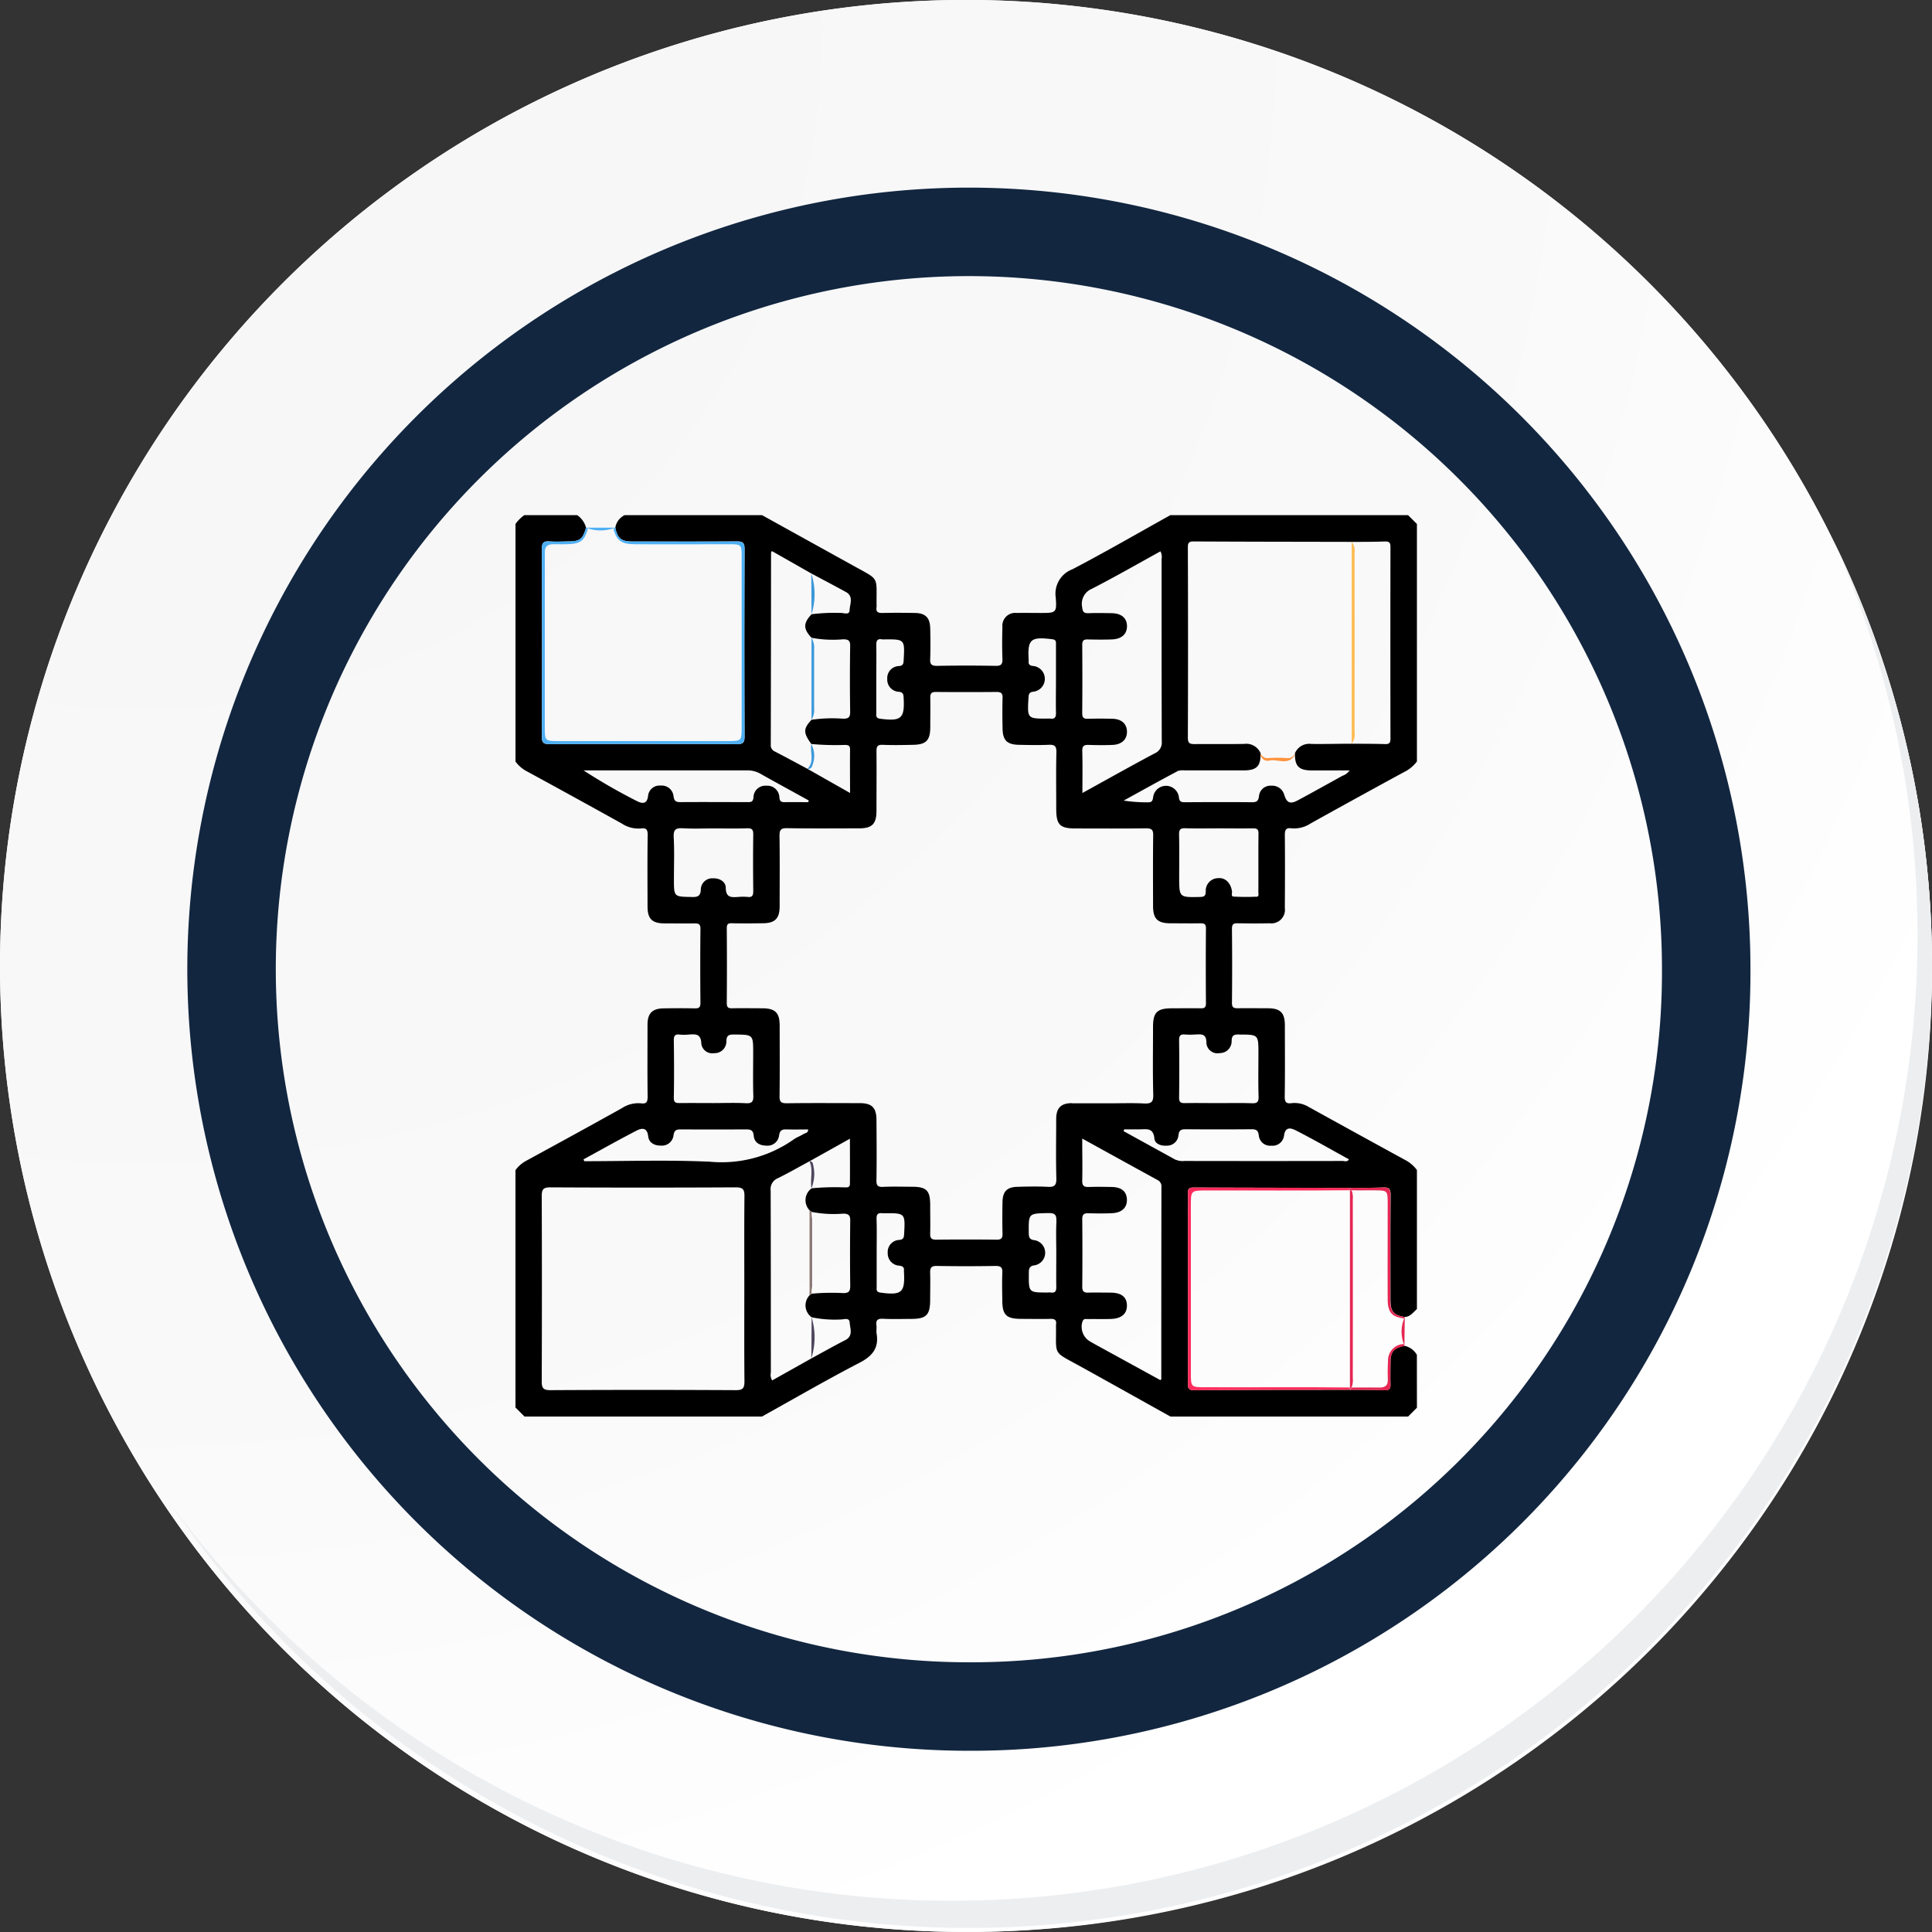 <svg id="Grupo_949314" data-name="Grupo 949314" xmlns="http://www.w3.org/2000/svg" xmlns:xlink="http://www.w3.org/1999/xlink" width="87.339" height="87.338" viewBox="0 0 87.339 87.338">
  <rect x="0" y="0" width="87.339" height="87.338" fill="#333333" stroke="none"/>
  <defs>
    <radialGradient id="radial-gradient" cx="0.076" cy="0.019" r="1.465" gradientTransform="translate(0.001)" gradientUnits="objectBoundingBox">
      <stop offset="0" stop-color="#f6f6f7"/>
      <stop offset="0.477" stop-color="#f9f9fa"/>
      <stop offset="0.715" stop-color="#fff"/>
    </radialGradient>
    <clipPath id="clip-path">
      <rect id="Rectángulo_66262" data-name="Rectángulo 66262" width="40.765" height="40.766" fill="none"/>
    </clipPath>
  </defs>
  <g id="Grupo_18423" data-name="Grupo 18423" transform="translate(0 0)">
    <g id="Grupo_18421" data-name="Grupo 18421">
      <g id="Grupo_18420" data-name="Grupo 18420">
        <g id="Grupo_18419" data-name="Grupo 18419">
          <path id="Trazado_40936" data-name="Trazado 40936" d="M281.962,2189.389a43.669,43.669,0,1,1-43.669-43.668A43.669,43.669,0,0,1,281.962,2189.389Z" transform="translate(-194.623 -2145.721)" fill="#fff"/>
        </g>
      </g>
    </g>
    <path id="Trazado_40937" data-name="Trazado 40937" d="M281.7,2189.1a43.669,43.669,0,1,0-43.669,43.67A43.5,43.5,0,0,0,281.7,2189.1Z" transform="translate(-194.361 -2145.436)" fill="url(#radial-gradient)"/>
    <path id="Trazado_40938" data-name="Trazado 40938" d="M269.1,2186.859a33.332,33.332,0,1,0-33.333,33.333A33.209,33.209,0,0,0,269.1,2186.859Z" transform="translate(-191.968 -2143.046)" fill="none" stroke="#12263f" stroke-miterlimit="10" stroke-width="4"/>
    <g id="Grupo_18422" data-name="Grupo 18422" transform="translate(7.736 24.517)">
      <path id="Trazado_40939" data-name="Trazado 40939" d="M275.732,2164.488a43.675,43.675,0,0,1-75.187,43.488,43.536,43.536,0,0,0,75.187-43.488Z" transform="translate(-200.545 -2164.488)" fill="#eceef0"/>
    </g>
  </g>
  <g id="Grupo_151151" data-name="Grupo 151151" transform="translate(23.287 23.287)">
    <g id="Grupo_151150" data-name="Grupo 151150" clip-path="url(#clip-path)">
      <path id="Trazado_174615" data-name="Trazado 174615" d="M40.923,37.961a.845.845,0,0,0-.562-.409c-.488.1-.626.264-.631.743,0,.329-.01.658,0,.986.007.2-.04.284-.258.276-.525-.018-1.051-.013-1.577-.017-2.345,0-4.69,0-7.035.021-.329,0-.286-.171-.285-.371q0-3.737,0-7.473c0-.358.009-.716,0-1.073-.007-.192.06-.247.249-.247q3.537.014,7.075.016c.5,0,1.005,0,1.506-.018.259-.012.333.068.331.329-.012,1.587-.007,3.174-.005,4.761,0,.519.141.682.647.765h0c.252-.013.379-.216.547-.358V29.605a1.587,1.587,0,0,0-.564-.471q-2.174-1.188-4.343-2.388a1.217,1.217,0,0,0-.76-.162c-.241.03-.312-.046-.309-.3.016-1.074.008-2.147.006-3.221,0-.562-.2-.767-.763-.77-.451,0-.9-.008-1.352,0-.191,0-.28-.025-.277-.251q.018-1.67,0-3.34c0-.231.09-.255.277-.251.477.009.954.01,1.431,0a.613.613,0,0,0,.683-.692c.006-1.1.011-2.2,0-3.3,0-.251.066-.332.308-.3a1.353,1.353,0,0,0,.863-.224q2.1-1.168,4.2-2.31a1.626,1.626,0,0,0,.6-.488V.4l-.4-.4H29.781c-1.476.821-2.938,1.668-4.434,2.45a1.175,1.175,0,0,0-.75,1.273c.053.7.012.7-.689.7-.358,0-.716-.008-1.074,0a.58.58,0,0,0-.647.638c-.015.477-.016.955,0,1.432.008.234-.046.326-.3.321q-1.332-.024-2.665,0c-.257,0-.312-.086-.3-.321.016-.464.013-.928,0-1.392s-.213-.67-.689-.678-.981-.012-1.472,0c-.209.006-.3-.059-.264-.268a.77.77,0,0,0,0-.119c-.009-1.289.144-1.087-1.021-1.734L11.318,0H5.111a.76.76,0,0,0-.423.566c.095.48.265.626.752.627,1.578,0,3.156.007,4.734-.005.268,0,.358.051.356.341q-.018,4.236,0,8.473c0,.275-.063.353-.346.351q-4.236-.017-8.473,0c-.283,0-.347-.076-.346-.351q.016-4.236,0-8.473c0-.29.087-.362.357-.34s.557.006.835,0c.53,0,.661-.1.806-.626A.991.991,0,0,0,2.962,0H.575a1.665,1.665,0,0,0-.4.4V11.142a1.511,1.511,0,0,0,.531.449q2.141,1.166,4.273,2.35a1.352,1.352,0,0,0,.863.224c.241-.034.312.046.308.3-.016,1.073-.008,2.147-.006,3.221,0,.562.2.767.763.77.451,0,.9.008,1.352,0,.191,0,.28.024.277.251q-.018,1.67,0,3.34c0,.23-.089.255-.277.251-.464-.01-.928-.008-1.392,0-.507.007-.722.224-.724.731,0,1.087-.009,2.174.005,3.261,0,.247-.059.335-.305.3a1.348,1.348,0,0,0-.863.222c-1.42.792-2.846,1.572-4.273,2.35a1.444,1.444,0,0,0-.533.45V40.349l.4.4H11.318c1.463-.813,2.912-1.653,4.4-2.426.583-.3.894-.662.78-1.329-.02-.116.011-.24-.006-.357-.035-.245.055-.319.3-.307.423.021.847.008,1.271.006.679,0,.853-.175.857-.842,0-.411.012-.822,0-1.232-.009-.233.048-.324.3-.32q1.331.024,2.662,0c.257,0,.313.088.3.32-.016.41-.006.821,0,1.232,0,.667.178.838.857.841.437,0,.875.011,1.311,0,.21-.008.293.059.26.265a.483.483,0,0,0,0,.079c.011,1.337-.154,1.111,1.063,1.783,1.373.758,2.74,1.526,4.11,2.289H40.525l.4-.4ZM32.9,23.482c.86,0,.86,0,.86.859,0,.649-.014,1.3.007,1.946.008.257-.074.308-.311.3-.5-.018-1.006-.006-1.509-.006s-1.006-.01-1.509,0c-.208.006-.267-.053-.264-.263q.018-1.291,0-2.581c0-.22.074-.277.274-.257a3.327,3.327,0,0,0,.437,0c.277-.009.529-.065.524.389a.5.5,0,0,0,.6.45.533.533,0,0,0,.54-.533c0-.286.116-.31.349-.309m.769-6.228a9.852,9.852,0,0,1-1.033-.005c-.12-.008-.058-.153-.069-.237-.052-.372-.3-.626-.617-.595a.565.565,0,0,0-.569.595c0,.221-.082.251-.275.255-.927.018-.926.024-.926-.913,0-.636.01-1.273-.005-1.909-.005-.225.058-.292.284-.285.5.017,1.008.005,1.512.005s1.035.008,1.551,0c.192,0,.246.053.243.244-.01.875,0,1.75-.006,2.626,0,.083.044.219-.089.224m-3.591-5.674a.782.782,0,0,1,.348-.04c.887,0,1.774,0,2.662,0,.6,0,.783-.194.768-.782a.7.7,0,0,0-.739-.415c-.742.013-1.484,0-2.226.008-.224,0-.321-.027-.32-.293q.016-4.293,0-8.586c0-.186.017-.283.249-.282,2.385.013,4.769.014,7.154.019.5,0,1.007,0,1.51-.017.191-.006.246.055.246.245q-.008,4.334,0,8.669c0,.191-.055.251-.246.245-.5-.016-1.007-.013-1.51-.017-.608,0-1.216.02-1.824.01a.7.7,0,0,0-.737.416c-.015.589.172.78.768.782.553,0,1.106,0,1.7,0a.63.63,0,0,1-.323.242c-.67.372-1.34.746-2.015,1.108-.344.185-.495.116-.608-.225a.568.568,0,0,0-.591-.435.521.521,0,0,0-.557.464c-.028.254-.126.285-.343.283-.993-.01-1.986-.006-2.979,0-.17,0-.279,0-.3-.235a.587.587,0,0,0-1.163,0c-.023.187-.068.247-.257.239a6.888,6.888,0,0,1-1.076-.078c.8-.441,1.6-.886,2.413-1.318M26.258,3.315c1.033-.53,2.041-1.11,3.074-1.678a.552.552,0,0,1,.05.356c0,2.743,0,5.487.008,8.23a.53.53,0,0,1-.326.55c-1.072.57-2.131,1.166-3.261,1.789,0-.681.011-1.29-.006-1.9-.007-.246.1-.281.3-.274.357.012.716.015,1.073,0,.418-.021.65-.25.647-.6s-.241-.572-.658-.582c-.371-.009-.742-.01-1.113,0-.188.006-.252-.055-.251-.249q.012-1.551,0-3.1c0-.2.081-.242.259-.237.358.009.716.012,1.073,0,.447-.016.691-.237.691-.6s-.247-.579-.694-.587c-.345-.006-.69-.013-1.034,0-.217.009-.28-.054-.3-.283a.732.732,0,0,1,.467-.83m-2.684,3.5c-.149-.016-.218-.072-.2-.223a.224.224,0,0,0,0-.04c-.054-.95.085-1.067,1.063-.947.181.022.172.112.172.233q0,.793,0,1.586c0,.5-.01,1.005,0,1.507.006.212-.064.292-.269.261a.519.519,0,0,0-.079,0c-.955.009-.951.01-.894-.954.009-.157.041-.239.212-.26a.585.585,0,0,0-.009-1.165m-6.826-1.2a.469.469,0,0,0,.079,0c.957-.009.953-.009.9.947-.008.154-.03.241-.21.258a.544.544,0,0,0-.531.582.55.55,0,0,0,.533.582c.178.02.2.112.207.264.052.944-.1,1.076-1.058.954-.211-.027-.178-.146-.178-.273,0-.516,0-1.031,0-1.547s.009-1.005,0-1.507c-.006-.205.052-.3.262-.262M11.726,1.709a.467.467,0,0,1,.037-.086l1.783,1.013c.522.279,1.045.554,1.564.838.365.2.175.549.169.819-.006.25-.273.116-.421.128a8.389,8.389,0,0,0-1.3.06c-.379.408-.379.659,0,1.064a5.251,5.251,0,0,0,1.424.069c.23,0,.326.045.322.3q-.023,1.491,0,2.982c0,.256-.087.306-.32.307a6.5,6.5,0,0,0-1.427.049c-.376.408-.378.579-.01,1.094a11.908,11.908,0,0,0,1.5.043c.146,0,.255.008.252.205-.008.631,0,1.263,0,1.967l-1.931-1.095c-.489-.261-.977-.526-1.47-.781a.305.305,0,0,1-.183-.313q.01-4.335.012-8.669m-5,10.523a.52.52,0,0,0-.559.464c-.048.446-.341.321-.53.224A26.085,26.085,0,0,1,3.251,11.54h.326q3.538,0,7.076,0a1.158,1.158,0,0,1,.6.155c.722.409,1.452.8,2.179,1.206l-.023.075c-.356,0-.712-.007-1.067,0-.166,0-.218-.045-.238-.217a.544.544,0,0,0-.587-.526.536.536,0,0,0-.584.527c-.018.218-.124.215-.28.214-1.007,0-2.014-.008-3.021,0-.213,0-.282-.05-.314-.272a.533.533,0,0,0-.59-.474m1.409,5.034c-.8-.014-.8,0-.8-.8,0-.635.024-1.272-.01-1.906-.018-.349.1-.416.417-.4.462.028.926.007,1.39.007.5,0,1.007.012,1.509-.006.231-.008.283.069.28.288-.012.847-.01,1.695,0,2.542,0,.2-.035.3-.258.273a2.26,2.26,0,0,0-.4,0c-.3.016-.578.065-.585-.412,0-.282-.286-.443-.581-.429a.516.516,0,0,0-.546.479c-.006.337-.145.371-.422.366m-.8,6.489c0-.2.042-.3.261-.27a2.054,2.054,0,0,0,.4,0c.309-.022.572-.054.583.414a.5.5,0,0,0,.583.426.531.531,0,0,0,.551-.521c0-.308.132-.325.378-.322.833.01.833,0,.833.847,0,.635-.014,1.271.006,1.906.008.268-.046.369-.338.353-.488-.027-.979-.007-1.469-.007s-1.006-.006-1.509,0c-.184,0-.283-.014-.278-.248.016-.86.012-1.721,0-2.581m3.187,11.223c0,1.392-.007,2.785.006,4.177,0,.295-.052.409-.384.407q-4.2-.022-8.395,0c-.331,0-.386-.111-.385-.406q.015-4.178,0-8.355c0-.295.052-.409.384-.407q4.2.022,8.395,0c.331,0,.388.111.385.407-.014,1.392-.006,2.785-.006,4.177M8.889,29.227c-1.866-.082-3.738-.02-5.607-.02l-.031-.084c.8-.435,1.59-.883,2.4-1.3.217-.111.475-.163.522.256.033.293.278.429.586.423a.528.528,0,0,0,.56-.463c.036-.274.173-.27.37-.269q1.432.006,2.864,0c.213,0,.365-.008.392.291s.26.439.569.442a.523.523,0,0,0,.574-.444c.038-.3.185-.294.4-.288.3.008.608,0,.915,0,.01.164-.131.16-.209.209-.145.092-.316.147-.452.249a5.656,5.656,0,0,1-3.849.994M15.072,37.3c-.513.264-1.017.548-1.524.824l-1.77.993a.482.482,0,0,1-.06-.355c0-2.742,0-5.483-.008-8.225a.53.53,0,0,1,.323-.56c.486-.239.957-.51,1.434-.767l1.826-1.02c0,.719.006,1.382,0,2.046,0,.2-.184.147-.305.153a10.939,10.939,0,0,0-1.424.043.659.659,0,0,0-.09,1l.09.067a5.2,5.2,0,0,0,1.417.079c.231,0,.329.057.326.309q-.018,1.484,0,2.968c0,.247-.083.316-.32.314a9.682,9.682,0,0,0-1.423.028h0l-.09.066a.659.659,0,0,0,.091,1h0a5.12,5.12,0,0,0,1.292.1c.15.008.408-.112.424.134.018.27.174.607-.2.8m2.454-3.366c.146.018.218.076.2.227a.215.215,0,0,0,0,.04c.057.948-.1,1.079-1.059.95-.214-.029-.173-.153-.174-.276,0-.516,0-1.031,0-1.547s.011-1.005-.005-1.507c-.007-.215.066-.287.267-.258a.533.533,0,0,0,.079,0c.956-.008.952-.008.9.951-.009.158-.04.236-.214.255a.543.543,0,0,0-.527.585.555.555,0,0,0,.537.58m7.09-2.009c-.026.474-.007.951-.007,1.427,0,.516-.007,1.031,0,1.547,0,.188-.05.274-.244.247a1.161,1.161,0,0,0-.159,0c-.846,0-.843,0-.838-.85,0-.2,0-.348.264-.38a.576.576,0,0,0,0-1.134c-.232-.025-.265-.129-.267-.332-.009-.891-.015-.876.883-.895.3-.006.379.079.363.371m.7-5.34c-.487,0-.7.218-.706.7,0,.9-.018,1.8.007,2.7.009.329-.1.4-.4.382-.45-.023-.9-.012-1.352,0-.474.009-.672.2-.682.684s-.011.955,0,1.432c.006.207-.057.276-.269.273q-1.372-.015-2.744,0c-.228,0-.261-.1-.256-.286.01-.424,0-.848,0-1.273,0-.665-.165-.83-.817-.833-.438,0-.876-.016-1.312.006-.255.013-.307-.077-.3-.315.014-.9.007-1.8,0-2.7,0-.565-.2-.77-.76-.771-1.1,0-2.2-.01-3.3.006-.268,0-.324-.078-.321-.33.014-1.061.007-2.121.005-3.182,0-.583-.2-.78-.792-.782-.451,0-.9-.009-1.352,0-.187.005-.249-.045-.247-.241q.014-1.691,0-3.381c0-.176.053-.226.225-.222.464.011.928.006,1.392,0,.562,0,.772-.211.773-.764,0-1.061.011-2.122-.006-3.182,0-.27.052-.357.34-.352,1.087.019,2.174.009,3.262.007.584,0,.781-.2.782-.79,0-.9.008-1.8,0-2.7,0-.225.058-.295.286-.285.45.018.9.01,1.352,0,.6-.007.788-.193.794-.786,0-.451.008-.9,0-1.352,0-.187.057-.253.249-.252q1.372.012,2.744,0c.206,0,.281.056.275.268-.013.464-.01.928,0,1.392.009.522.2.717.728.729.451.01.9.019,1.352,0,.272-.014.36.055.353.341-.02.848-.007,1.7-.007,2.546,0,.73.161.895.876.895,1.061,0,2.122.009,3.182-.006.26,0,.329.065.325.325-.015,1.06-.007,2.121-.006,3.182,0,.585.2.784.788.786.451,0,.9.008,1.352,0,.182,0,.253.035.251.237q-.014,1.69,0,3.381c0,.219-.1.228-.262.225-.424-.008-.849,0-1.273,0-.673,0-.857.182-.857.839,0,1.021-.018,2.042.01,3.063.01.349-.1.413-.418.4-.529-.027-1.06-.007-1.591-.007-.557,0-1.114,0-1.671,0M29.38,39.008c0,.022-.019.044-.045.1l-2.918-1.6c-.093-.051-.184-.105-.277-.157a.77.77,0,0,1-.335-.894c.05-.151.163-.112.258-.113.345-.006.69.006,1.034-.006.478-.018.725-.238.718-.617s-.252-.569-.744-.573c-.332,0-.663-.009-.995,0-.2.007-.282-.049-.28-.266q.014-1.532,0-3.064c0-.226.1-.262.287-.257.358.008.717.014,1.074-.005.442-.025.675-.263.657-.633-.017-.352-.251-.544-.685-.551-.345-.006-.69-.012-1.034,0-.218.009-.305-.053-.3-.288.015-.609,0-1.219,0-1.9,1.179.649,2.29,1.263,3.4,1.871a.314.314,0,0,1,.18.317q-.006,4.317-.006,8.635m.655-9.859c-.784-.435-1.572-.864-2.359-1.3l.023-.08c.223,0,.446,0,.669,0,.306.005.651-.109.7.411.023.249.3.344.568.325a.514.514,0,0,0,.519-.461c.027-.26.141-.282.352-.28q1.451.012,2.9,0c.218,0,.353,0,.382.293a.514.514,0,0,0,.568.449.52.52,0,0,0,.571-.449c.059-.464.366-.328.563-.227.8.409,1.58.857,2.373,1.295-.082.134-.2.072-.289.072q-3.577.007-7.153,0a.741.741,0,0,1-.386-.057" transform="translate(-0.158)"/>
      <path id="Trazado_174616" data-name="Trazado 174616" d="M.019,379.909q-.107.505.4.4a.494.494,0,0,1-.4-.4" transform="translate(0 -339.56)" fill="#f8f8f8"/>
      <path id="Trazado_174617" data-name="Trazado 174617" d="M.574,380.307l-.4-.4a.494.494,0,0,0,.4.4" transform="translate(-0.157 -339.56)" fill="#f8f8f8"/>
      <path id="Trazado_174619" data-name="Trazado 174619" d="M14.6,5.358c0,.025,0,.049,0,.075.141.484.358.644.946.648,1.431.01,2.863,0,4.294,0,.52,0,.545.025.545.533q0,3.9,0,7.794c0,.551-.022.571-.592.571q-3.857,0-7.714,0c-.577,0-.592-.017-.592-.611q0-3.837,0-7.675c0-.08.006-.159,0-.239-.008-.272.13-.377.391-.374s.5.009.755-.007c.468-.03.64-.172.786-.638,0-.029,0-.056,0-.083-.023-.008-.047-.015-.07-.024-.145.521-.276.623-.806.626-.278,0-.558.018-.835,0s-.358.05-.357.34q.018,4.236,0,8.473c0,.275.063.352.346.351q4.236-.017,8.473,0c.283,0,.347-.076.346-.351q-.016-4.236,0-8.473c0-.29-.089-.343-.357-.341-1.578.013-3.156.008-4.733.005-.487,0-.657-.147-.752-.627h0c-.026.01-.051.018-.077.027" transform="translate(-10.144 -4.765)" fill="#4fb0f4"/>
      <path id="Trazado_174620" data-name="Trazado 174620" d="M31.989,5.359c0-.009,0-.018,0-.027H30.809c0,.008,0,.016,0,.024a1.739,1.739,0,0,0,1.18,0" transform="translate(-27.537 -4.766)" fill="#4fb0f4"/>
      <path id="Trazado_174621" data-name="Trazado 174621" d="M30.227,5.346h-.069c.023.009.047.016.07.024,0-.008,0-.016,0-.024" transform="translate(-26.955 -4.778)" fill="#4fb0f4"/>
      <path id="Trazado_174622" data-name="Trazado 174622" d="M41.923,5.358c.026-.009.051-.017.077-.027h-.077c0,.009,0,.018,0,.027" transform="translate(-37.47 -4.765)" fill="#4fb0f4"/>
      <path id="Trazado_174626" data-name="Trazado 174626" d="M293.645,295.25c-2.161-.027-4.323,0-6.485-.011-.651,0-.652,0-.652-.668q0-3.76,0-7.52c0-.706,0-.705.691-.707,2.162-.006,4.324.014,6.485-.011h.016v-.106q-3.538-.006-7.075-.016c-.189,0-.256.055-.249.247.013.357,0,.715,0,1.073q0,3.737,0,7.473c0,.2-.044.373.285.371,2.345-.02,4.69-.016,7.035-.021v-.105h-.055" transform="translate(-255.96 -255.814)" fill="#fe2c5c"/>
      <path id="Trazado_174630" data-name="Trazado 174630" d="M356.552,286.313c.458.006.483.033.49.505,0,.106,0,.212,0,.318,0,1.364-.007,2.729,0,4.094,0,.6.19.807.741.871h0c.009-.021.016-.042.025-.064h0c-.505-.083-.646-.246-.647-.765,0-1.587-.006-3.174.005-4.761,0-.261-.072-.341-.331-.329-.5.022-1,.014-1.506.018a.4.4,0,0,1,.075.107c.381.011.761,0,1.141.005" transform="translate(-317.596 -255.787)" fill="#e52753"/>
      <path id="Trazado_174631" data-name="Trazado 174631" d="M357.772,352.814c-.017,0-.033,0-.051,0a.739.739,0,0,0-.663.762,8.141,8.141,0,0,0-.008.832c.007.274-.118.375-.383.372q-.629-.008-1.257,0a.406.406,0,0,1-.074.106c.526,0,1.052,0,1.577.017.219.007.266-.081.258-.276-.012-.328-.006-.657,0-.986,0-.478.142-.638.631-.743h0c-.01-.026-.018-.052-.027-.078" transform="translate(-317.597 -315.34)" fill="#e52753"/>
      <path id="Trazado_174632" data-name="Trazado 174632" d="M377.425,343.059l.028,0q.007-.582.014-1.164l-.025,0a1.591,1.591,0,0,0-.017,1.161" transform="translate(-337.25 -305.585)" fill="#e52753"/>
      <path id="Trazado_174633" data-name="Trazado 174633" d="M378.438,341.38l.025,0c0-.021,0-.041,0-.062h0c-.01.021-.017.042-.025.064" transform="translate(-338.245 -305.066)" fill="#e52753"/>
      <path id="Trazado_174634" data-name="Trazado 174634" d="M378.275,352.841c.009.026.017.052.027.078h0c0-.026,0-.051,0-.077l-.028,0" transform="translate(-338.1 -315.367)" fill="#e52753"/>
      <path id="Trazado_174635" data-name="Trazado 174635" d="M355.464,295.85q.005-4.038,0-8.077a.936.936,0,0,0-.054-.418l-.075,0v8.917h.074a.929.929,0,0,0,.055-.42" transform="translate(-317.596 -256.834)" fill="#e52753"/>
      <path id="Trazado_174636" data-name="Trazado 174636" d="M355.335,371.305v.105a.409.409,0,0,0,.074-.106h-.074" transform="translate(-317.596 -331.87)" fill="#e52753"/>
      <path id="Trazado_174637" data-name="Trazado 174637" d="M355.411,286.465a.406.406,0,0,0-.075-.107v.106l.075,0" transform="translate(-317.597 -255.945)" fill="#e52753"/>
      <path id="Trazado_174640" data-name="Trazado 174640" d="M356.215,19.968q.005-4.037,0-8.075a.674.674,0,0,0-.129-.525v9.125a.674.674,0,0,0,.129-.525" transform="translate(-318.267 -10.161)" fill="#febc54"/>
      <path id="Trazado_174643" data-name="Trazado 174643" d="M317.705,101.616c.371-.064.817.228,1.107-.22a.533.533,0,0,0,.028-.113h0a.338.338,0,0,1-.364.225,5.673,5.673,0,0,0-.833,0,.339.339,0,0,1-.364-.226.327.327,0,0,0,.424.334" transform="translate(-283.584 -90.525)" fill="#fe933d"/>
      <path id="Trazado_174648" data-name="Trazado 174648" d="M126.154,55.918a.861.861,0,0,0,.119-.531q0-1.325,0-2.65a.871.871,0,0,0-.119-.531v3.711" transform="translate(-112.756 -46.662)" fill="#3d99da"/>
      <path id="Trazado_174650" data-name="Trazado 174650" d="M126.2,301.343q0-1.422,0-2.843a1.316,1.316,0,0,0-.02-.247q0,1.671,0,3.342a1.307,1.307,0,0,0,.021-.251" transform="translate(-112.777 -266.576)" fill="#50475e"/>
      <path id="Trazado_174652" data-name="Trazado 174652" d="M125.4,276.216a1.711,1.711,0,0,0,.079-1.043c-.01-.09-.047-.184-.172-.177.184.4.02.817.093,1.221" transform="translate(-112.003 -245.789)" fill="#4f465d"/>
      <path id="Trazado_174654" data-name="Trazado 174654" d="M124.36,98.576c.16.027.221-.091.245-.2a1.123,1.123,0,0,0-.065-.919c-.064.373.157.792-.18,1.121" transform="translate(-111.152 -87.105)" fill="#3d99da"/>
      <path id="Trazado_174656" data-name="Trazado 174656" d="M126.052,24.816l.011,1.846a3.016,3.016,0,0,0-.011-1.846" transform="translate(-112.664 -22.18)" fill="#3c98d9"/>
      <path id="Trazado_174658" data-name="Trazado 174658" d="M126.083,341.437h0q-.006.929-.013,1.857a3.107,3.107,0,0,0,.013-1.857" transform="translate(-112.68 -305.174)" fill="#50475e"/>
      <path id="Trazado_174659" data-name="Trazado 174659" d="M125.335,331.006l.09-.066a.2.2,0,0,1-.034-.052.709.709,0,0,1-.055.118" transform="translate(-112.024 -295.745)" fill="#7d665e"/>
      <path id="Trazado_174660" data-name="Trazado 174660" d="M125.427,295.994l-.09-.067a.724.724,0,0,1,.055.119.2.2,0,0,1,.035-.052" transform="translate(-112.025 -264.497)" fill="#7d665e"/>
      <path id="Trazado_174661" data-name="Trazado 174661" d="M125.335,299.758h0a.711.711,0,0,0,.056-.118.58.58,0,0,1-.016-.251q0-1.546,0-3.093a.577.577,0,0,1,.015-.251.722.722,0,0,0-.055-.119q0,1.916,0,3.831" transform="translate(-112.024 -264.497)" fill="#7d665e"/>
      <path id="Trazado_174662" data-name="Trazado 174662" d="M125.891,329.717a.808.808,0,0,1-.034.124.2.2,0,0,0,.034.052v-.176" transform="translate(-112.49 -294.699)" fill="#7d665e"/>
      <path id="Trazado_174663" data-name="Trazado 174663" d="M125.892,296.735v-.18a.2.2,0,0,0-.035.052.832.832,0,0,1,.035.128" transform="translate(-112.49 -265.059)" fill="#7d665e"/>
      <path id="Trazado_174664" data-name="Trazado 174664" d="M125.71,297.174a.834.834,0,0,0-.035-.128.578.578,0,0,0-.015.251q0,1.546,0,3.092a.579.579,0,0,0,.016.251.822.822,0,0,0,.034-.124q0-1.671,0-3.342" transform="translate(-112.309 -265.498)" fill="#7d665e"/>
    </g>
  </g>
</svg>
